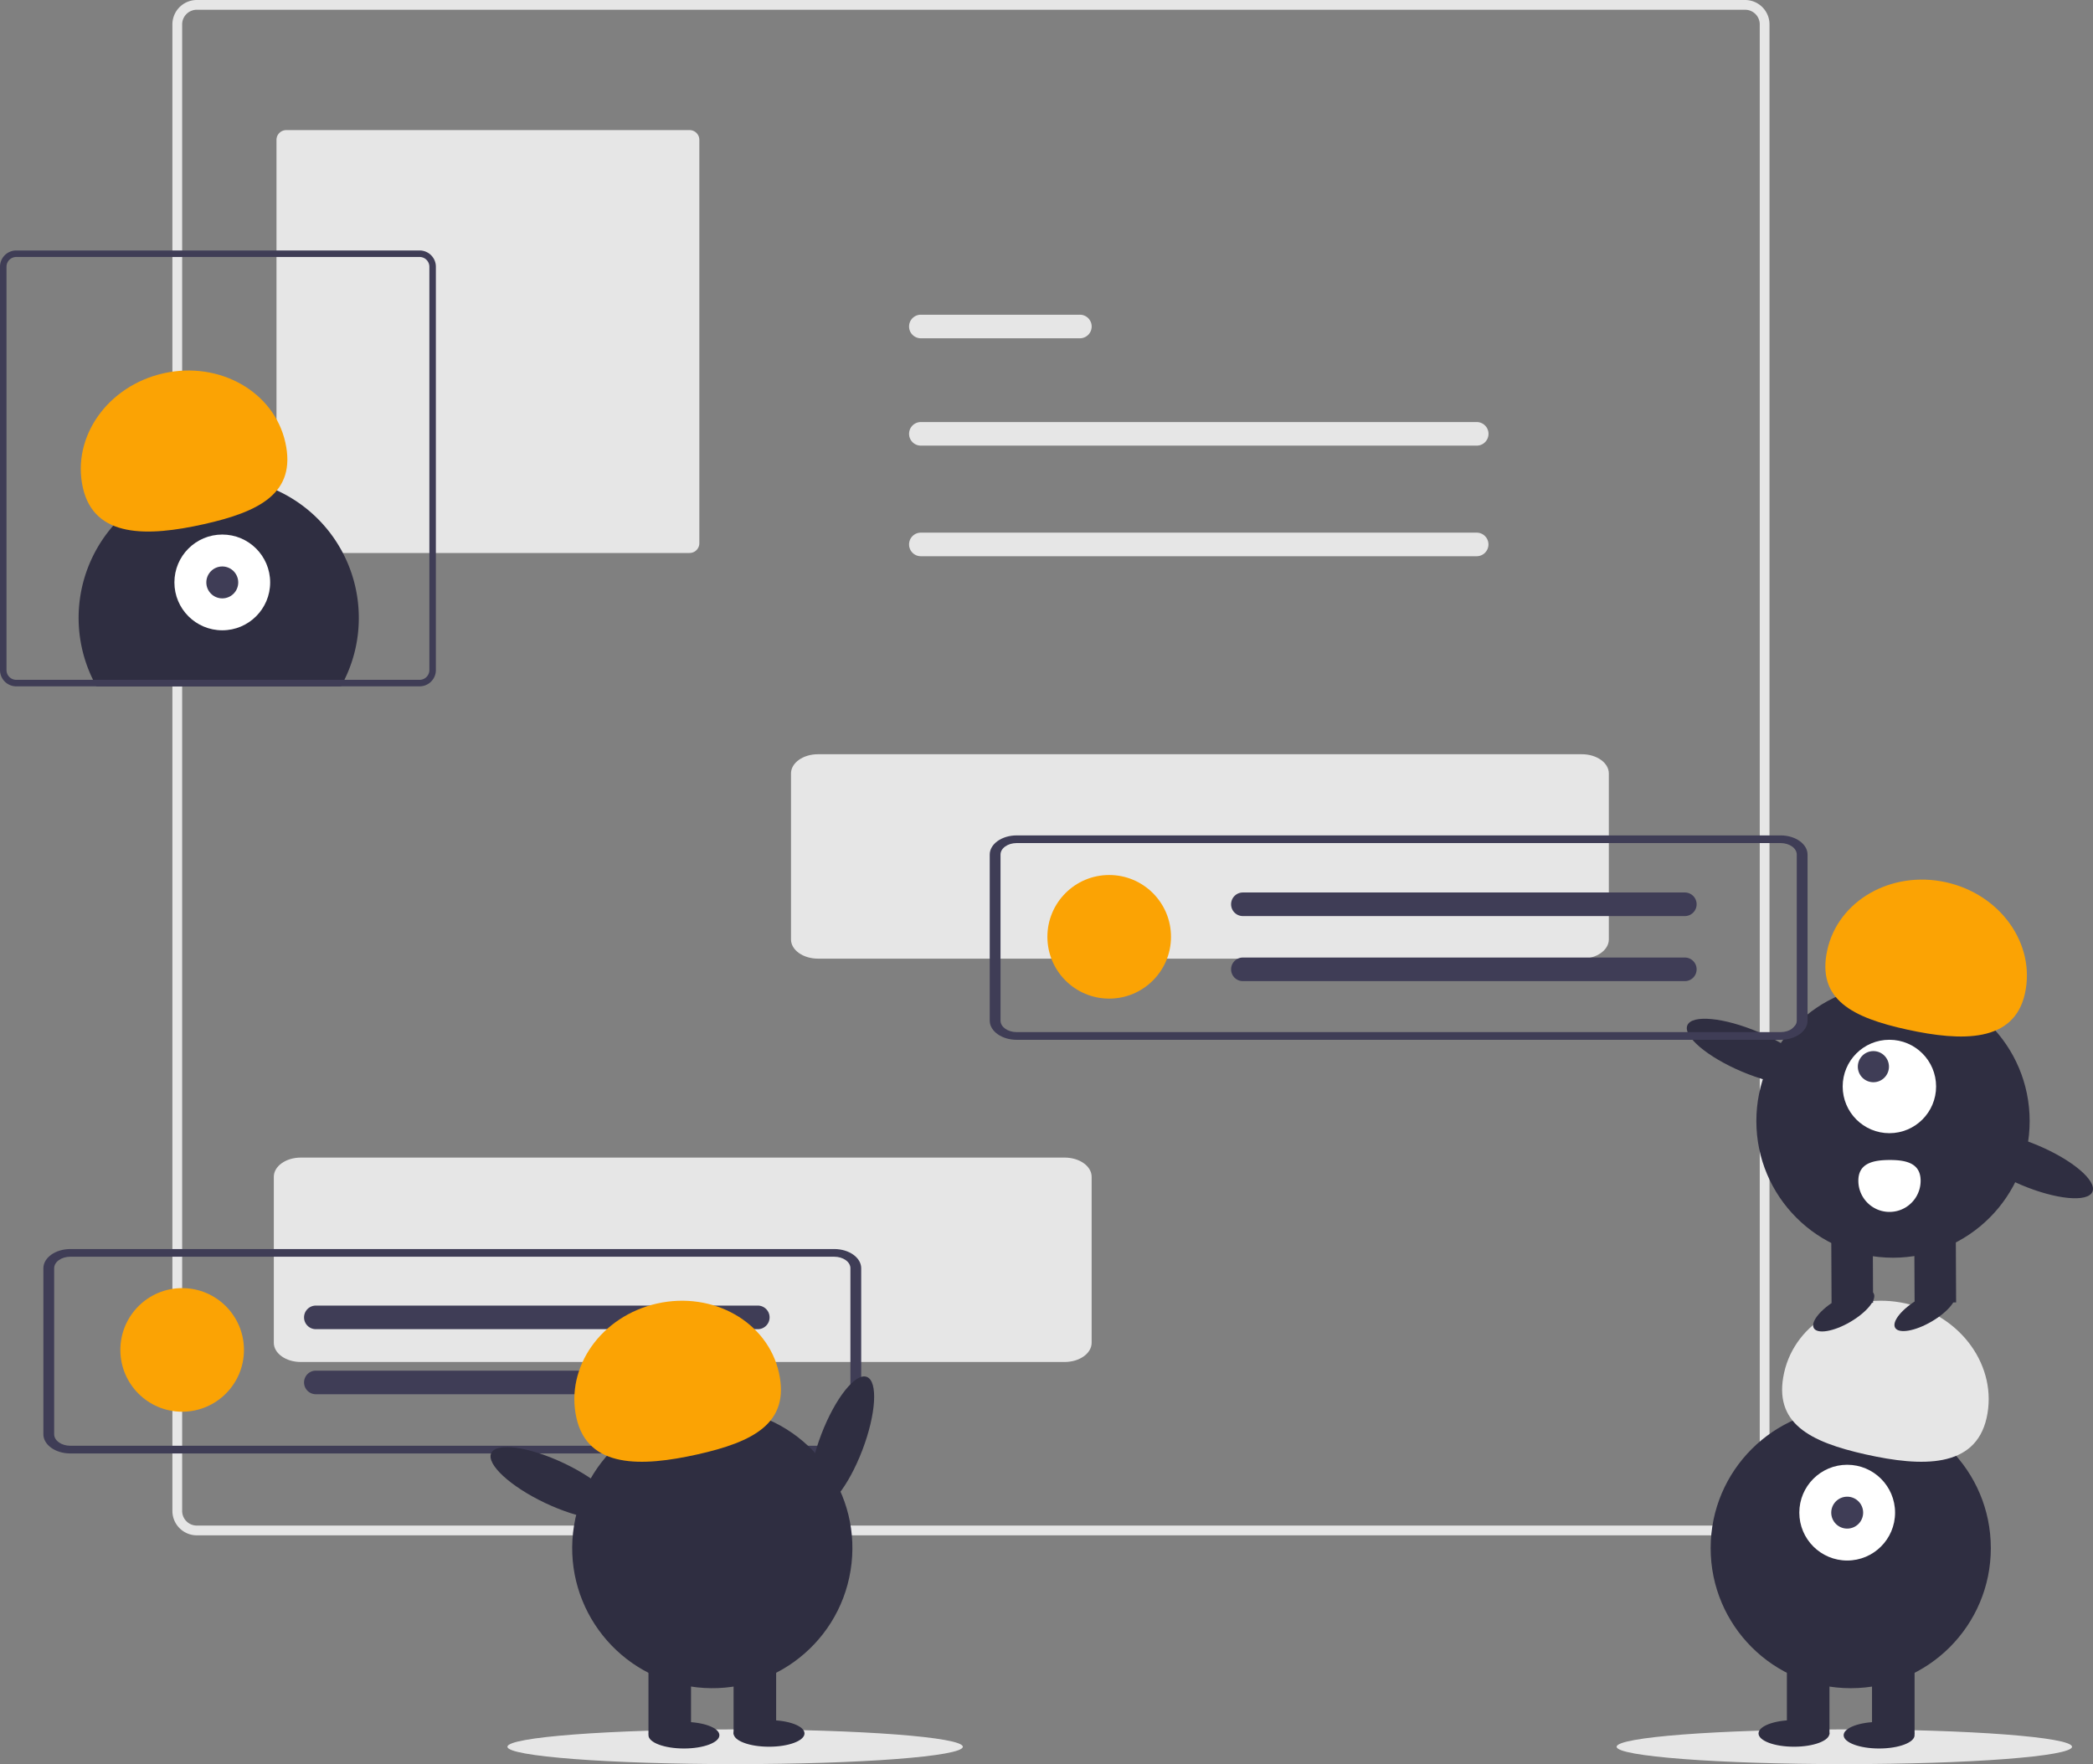 <svg id="ae636c83-9a69-4d8f-8683-8786b472330f" data-name="Layer 1" xmlns="http://www.w3.org/2000/svg" width="643.451" height="542.339" viewBox="0 0 643.451 542.339"><rect x="0" y="0" width="643.451" height="542.339" fill="#808080" stroke="none"/><ellipse cx="567" cy="537" rx="70" ry="5.339" fill="#e6e6e6"/><ellipse cx="226" cy="537" rx="70" ry="5.339" fill="#e6e6e6"/><path d="M814.774,650.831h-476a7.508,7.508,0,0,1-7.5-7.5v-457a7.508,7.508,0,0,1,7.5-7.5h476a7.508,7.508,0,0,1,7.5,7.5v457A7.508,7.508,0,0,1,814.774,650.831Zm-476-469a4.505,4.505,0,0,0-4.5,4.5v457a4.505,4.505,0,0,0,4.5,4.5h476a4.505,4.505,0,0,0,4.5-4.5v-457a4.505,4.505,0,0,0-4.5-4.5Z" transform="translate(-278.274 -178.831)" fill="#e6e6e6"/><path d="M366.274,218.831a3.003,3.003,0,0,0-3,3v124a3.003,3.003,0,0,0,3,3h124a3.003,3.003,0,0,0,3-3v-124a3.003,3.003,0,0,0-3-3Z" transform="translate(-278.274 -178.831)" fill="#e6e6e6"/><path id="b9d15c13-74bb-46fd-a6fd-5a7002be597d" data-name="Path 40" d="M561.314,308.581a3.625,3.625,0,0,0,0,7.249h170.878a3.625,3.625,0,1,0,.119-7.249q-.06-.001-.119,0Z" transform="translate(-278.274 -178.831)" fill="#e6e6e6"/><path id="fb98932a-aea9-43a1-946e-96a095a0002f" data-name="Path 40" d="M561.314,275.581a3.625,3.625,0,0,0,0,7.249h48.878a3.625,3.625,0,1,0,.119-7.249q-.06-.001-.119,0Z" transform="translate(-278.274 -178.831)" fill="#e6e6e6"/><path id="a8382d7c-76a2-4f66-b41d-b5784413a475" data-name="Path 40" d="M561.314,342.581a3.625,3.625,0,0,0,0,7.249h170.878a3.625,3.625,0,0,0,.119-7.249q-.06-.001-.119,0Z" transform="translate(-278.274 -178.831)" fill="#e6e6e6"/><path id="a69b3c31-ebec-4776-89b9-9c88b713759e" data-name="Path 78" d="M764.583,473.543h-234.838c-4.578,0-8.288-2.643-8.293-5.9v-51.042c.005-3.257,3.715-5.9,8.293-5.9h234.838c4.578,0,8.288,2.643,8.293,5.9v51.041C772.872,470.899,769.161,473.539,764.583,473.543Z" transform="translate(-278.274 -178.831)" fill="#e6e6e6"/><path id="ac481be8-039b-4a38-bb10-2d9a81406e5c" data-name="Path 78" d="M605.583,597.543h-234.838c-4.578,0-8.288-2.643-8.293-5.9v-51.042c.005-3.257,3.715-5.9,8.293-5.9h234.838c4.578,0,8.288,2.643,8.293,5.9v51.041C613.872,594.899,610.161,597.539,605.583,597.543Z" transform="translate(-278.274 -178.831)" fill="#e6e6e6"/><path id="e05581d0-cd6a-412e-af3c-57495fab8d46" data-name="Path 78" d="M534.741,625.661h-234.838c-4.578,0-8.288-2.643-8.293-5.9V568.719c.005-3.257,3.715-5.9,8.293-5.9h234.838c4.578,0,8.288,2.643,8.293,5.9V619.76C543.03,623.017,539.319,625.657,534.741,625.661Zm-234.838-60.484c-2.747,0-4.973,1.586-4.976,3.54v51.041c0,1.954,2.229,3.538,4.976,3.54h234.838c2.747,0,4.973-1.586,4.976-3.54V568.719c0-1.954-2.229-3.538-4.976-3.54Z" transform="translate(-278.274 -178.831)" fill="#3f3d56"/><circle cx="341" cy="288" r="19" fill="#fba304"/><circle cx="56" cy="415" r="19" fill="#fba304"/><path id="f4993879-8a0d-4ea4-907e-e549be7081a0" data-name="Path 40" d="M660.314,453.206a3.625,3.625,0,0,0,0,7.249h135.878a3.625,3.625,0,0,0,.119-7.249q-.06-.001-.119,0Z" transform="translate(-278.274 -178.831)" fill="#3f3d56"/><path id="a649136c-96b9-48c7-9686-75389104c34a" data-name="Path 40" d="M660.314,473.206a3.625,3.625,0,0,0,0,7.249h135.878a3.625,3.625,0,0,0,.119-7.249q-.06-.001-.119,0Z" transform="translate(-278.274 -178.831)" fill="#3f3d56"/><path id="bf4cb793-0df2-4753-9628-c376ea3545d1" data-name="Path 40" d="M375.314,580.206a3.625,3.625,0,0,0,0,7.249h135.878a3.625,3.625,0,0,0,.119-7.249q-.06-.001-.119,0Z" transform="translate(-278.274 -178.831)" fill="#3f3d56"/><path id="bf2170fd-291c-4664-b596-01f8e04656d6" data-name="Path 40" d="M375.314,600.206a3.625,3.625,0,0,0,0,7.249h135.878a3.625,3.625,0,0,0,.119-7.249q-.06-.001-.119,0Z" transform="translate(-278.274 -178.831)" fill="#3f3d56"/><circle cx="568.973" cy="475.931" r="43.067" fill="#2f2e41"/><rect x="575.515" y="509.73" width="13.084" height="23.442" fill="#2f2e41"/><rect x="549.347" y="509.73" width="13.084" height="23.442" fill="#2f2e41"/><ellipse cx="577.696" cy="533.445" rx="10.903" ry="4.089" fill="#2f2e41"/><ellipse cx="551.528" cy="532.899" rx="10.903" ry="4.089" fill="#2f2e41"/><circle cx="567.883" cy="465.027" r="14.719" fill="#fff"/><circle cx="567.883" cy="465.027" r="4.906" fill="#3f3d56"/><path d="M889.024,614.71c3.477-15.574-7.639-31.31-24.829-35.149s-33.944,5.675-37.422,21.249,7.915,21.318,25.105,25.156S885.547,630.284,889.024,614.71Z" transform="translate(-278.274 -178.831)" fill="#e6e6e6"/><path d="M388.584,368.79a42.831,42.831,0,0,1-4.43,19.04c-.33.68-.68,1.34-1.05,2h-75.17c-.37-.66-.72-1.32-1.05-2a43.071,43.071,0,1,1,81.7-19.04Z" transform="translate(-278.274 -178.831)" fill="#2f2e41"/><circle cx="68.336" cy="179.052" r="14.719" fill="#fff"/><circle cx="68.336" cy="179.052" r="4.906" fill="#3f3d56"/><path d="M303.744,328.735c-3.477-15.574,7.639-31.31,24.829-35.149s33.944,5.675,37.422,21.249-7.915,21.318-25.105,25.156S307.221,344.308,303.744,328.735Z" transform="translate(-278.274 -178.831)" fill="#fba304"/><path d="M407.274,255.831h-124a5.002,5.002,0,0,0-5,5v124a5.002,5.002,0,0,0,5,5h124a5.002,5.002,0,0,0,5-5v-124A5.002,5.002,0,0,0,407.274,255.831Zm3,129a3.009,3.009,0,0,1-3,3h-124a3.009,3.009,0,0,1-3-3v-124a3.009,3.009,0,0,1,3-3h124a3.009,3.009,0,0,1,3,3Z" transform="translate(-278.274 -178.831)" fill="#3f3d56"/><ellipse cx="537.065" cy="622.239" rx="21.534" ry="6.76" transform="translate(-514.186 722.921) rotate(-69.082)" fill="#2f2e41"/><circle cx="497.258" cy="654.761" r="43.067" transform="translate(-506.975 861.887) rotate(-80.783)" fill="#2f2e41"/><rect x="199.358" y="509.73" width="13.084" height="23.442" fill="#2f2e41"/><rect x="225.526" y="509.73" width="13.084" height="23.442" fill="#2f2e41"/><ellipse cx="210.261" cy="533.445" rx="10.903" ry="4.089" fill="#2f2e41"/><ellipse cx="236.429" cy="532.899" rx="10.903" ry="4.089" fill="#2f2e41"/><path d="M455.481,614.71c-3.477-15.574,7.639-31.31,24.829-35.149s33.944,5.675,37.422,21.249-7.915,21.318-25.105,25.156S458.959,630.284,455.481,614.71Z" transform="translate(-278.274 -178.831)" fill="#fba304"/><ellipse cx="448.75" cy="634.778" rx="6.76" ry="21.534" transform="translate(-595.366 589.385) rotate(-64.626)" fill="#2f2e41"/><circle cx="581.968" cy="344.643" r="42.012" fill="#2f2e41"/><rect x="866.83" y="556.385" width="12.763" height="22.867" transform="translate(-280.905 -174.765) rotate(-0.266)" fill="#2f2e41"/><rect x="841.304" y="556.504" width="12.763" height="22.867" transform="translate(-280.905 -174.884) rotate(-0.266)" fill="#2f2e41"/><ellipse cx="845.091" cy="581.776" rx="10.636" ry="3.989" transform="translate(-456.309 326.413) rotate(-30.266)" fill="#2f2e41"/><ellipse cx="870.086" cy="581.66" rx="10.636" ry="3.989" transform="translate(-452.843 338.995) rotate(-30.266)" fill="#2f2e41"/><circle cx="580.855" cy="334.012" r="14.359" fill="#fff"/><circle cx="575.937" cy="327.919" r="4.786" fill="#3f3d56"/><path d="M900.814,484.214c3.322-15.208-7.593-30.508-24.379-34.175s-33.087,5.69-36.408,20.898,7.818,20.759,24.604,24.426S897.492,499.422,900.814,484.214Z" transform="translate(-278.274 -178.831)" fill="#fba304"/><ellipse cx="816.367" cy="502.203" rx="6.594" ry="21.006" transform="translate(-242.244 879.913) rotate(-67.095)" fill="#2f2e41"/><ellipse cx="902.204" cy="537.022" rx="6.594" ry="21.006" transform="translate(-221.889 980.249) rotate(-67.095)" fill="#2f2e41"/><path d="M868.733,541.781a9.572,9.572,0,1,1-19.145.108l-0-.019c-.025-5.287,4.256-6.402,9.543-6.426S868.708,536.494,868.733,541.781Z" transform="translate(-278.274 -178.831)" fill="#fff"/><path id="acccf4df-3a09-4c7b-a8c8-af469fe66e6d" data-name="Path 78" d="M825.678,498.496h-234.838c-4.578,0-8.288-2.643-8.293-5.9v-51.042c.005-3.257,3.715-5.9,8.293-5.9h234.838c4.578,0,8.288,2.643,8.293,5.9v51.041C833.967,495.852,830.256,498.492,825.678,498.496Zm-234.838-60.484c-2.747,0-4.973,1.586-4.976,3.54v51.041c0,1.954,2.229,3.538,4.976,3.54h234.838c2.747,0,4.973-1.586,4.976-3.54v-51.039c0-1.954-2.229-3.538-4.976-3.54Z" transform="translate(-278.274 -178.831)" fill="#3f3d56"/></svg>